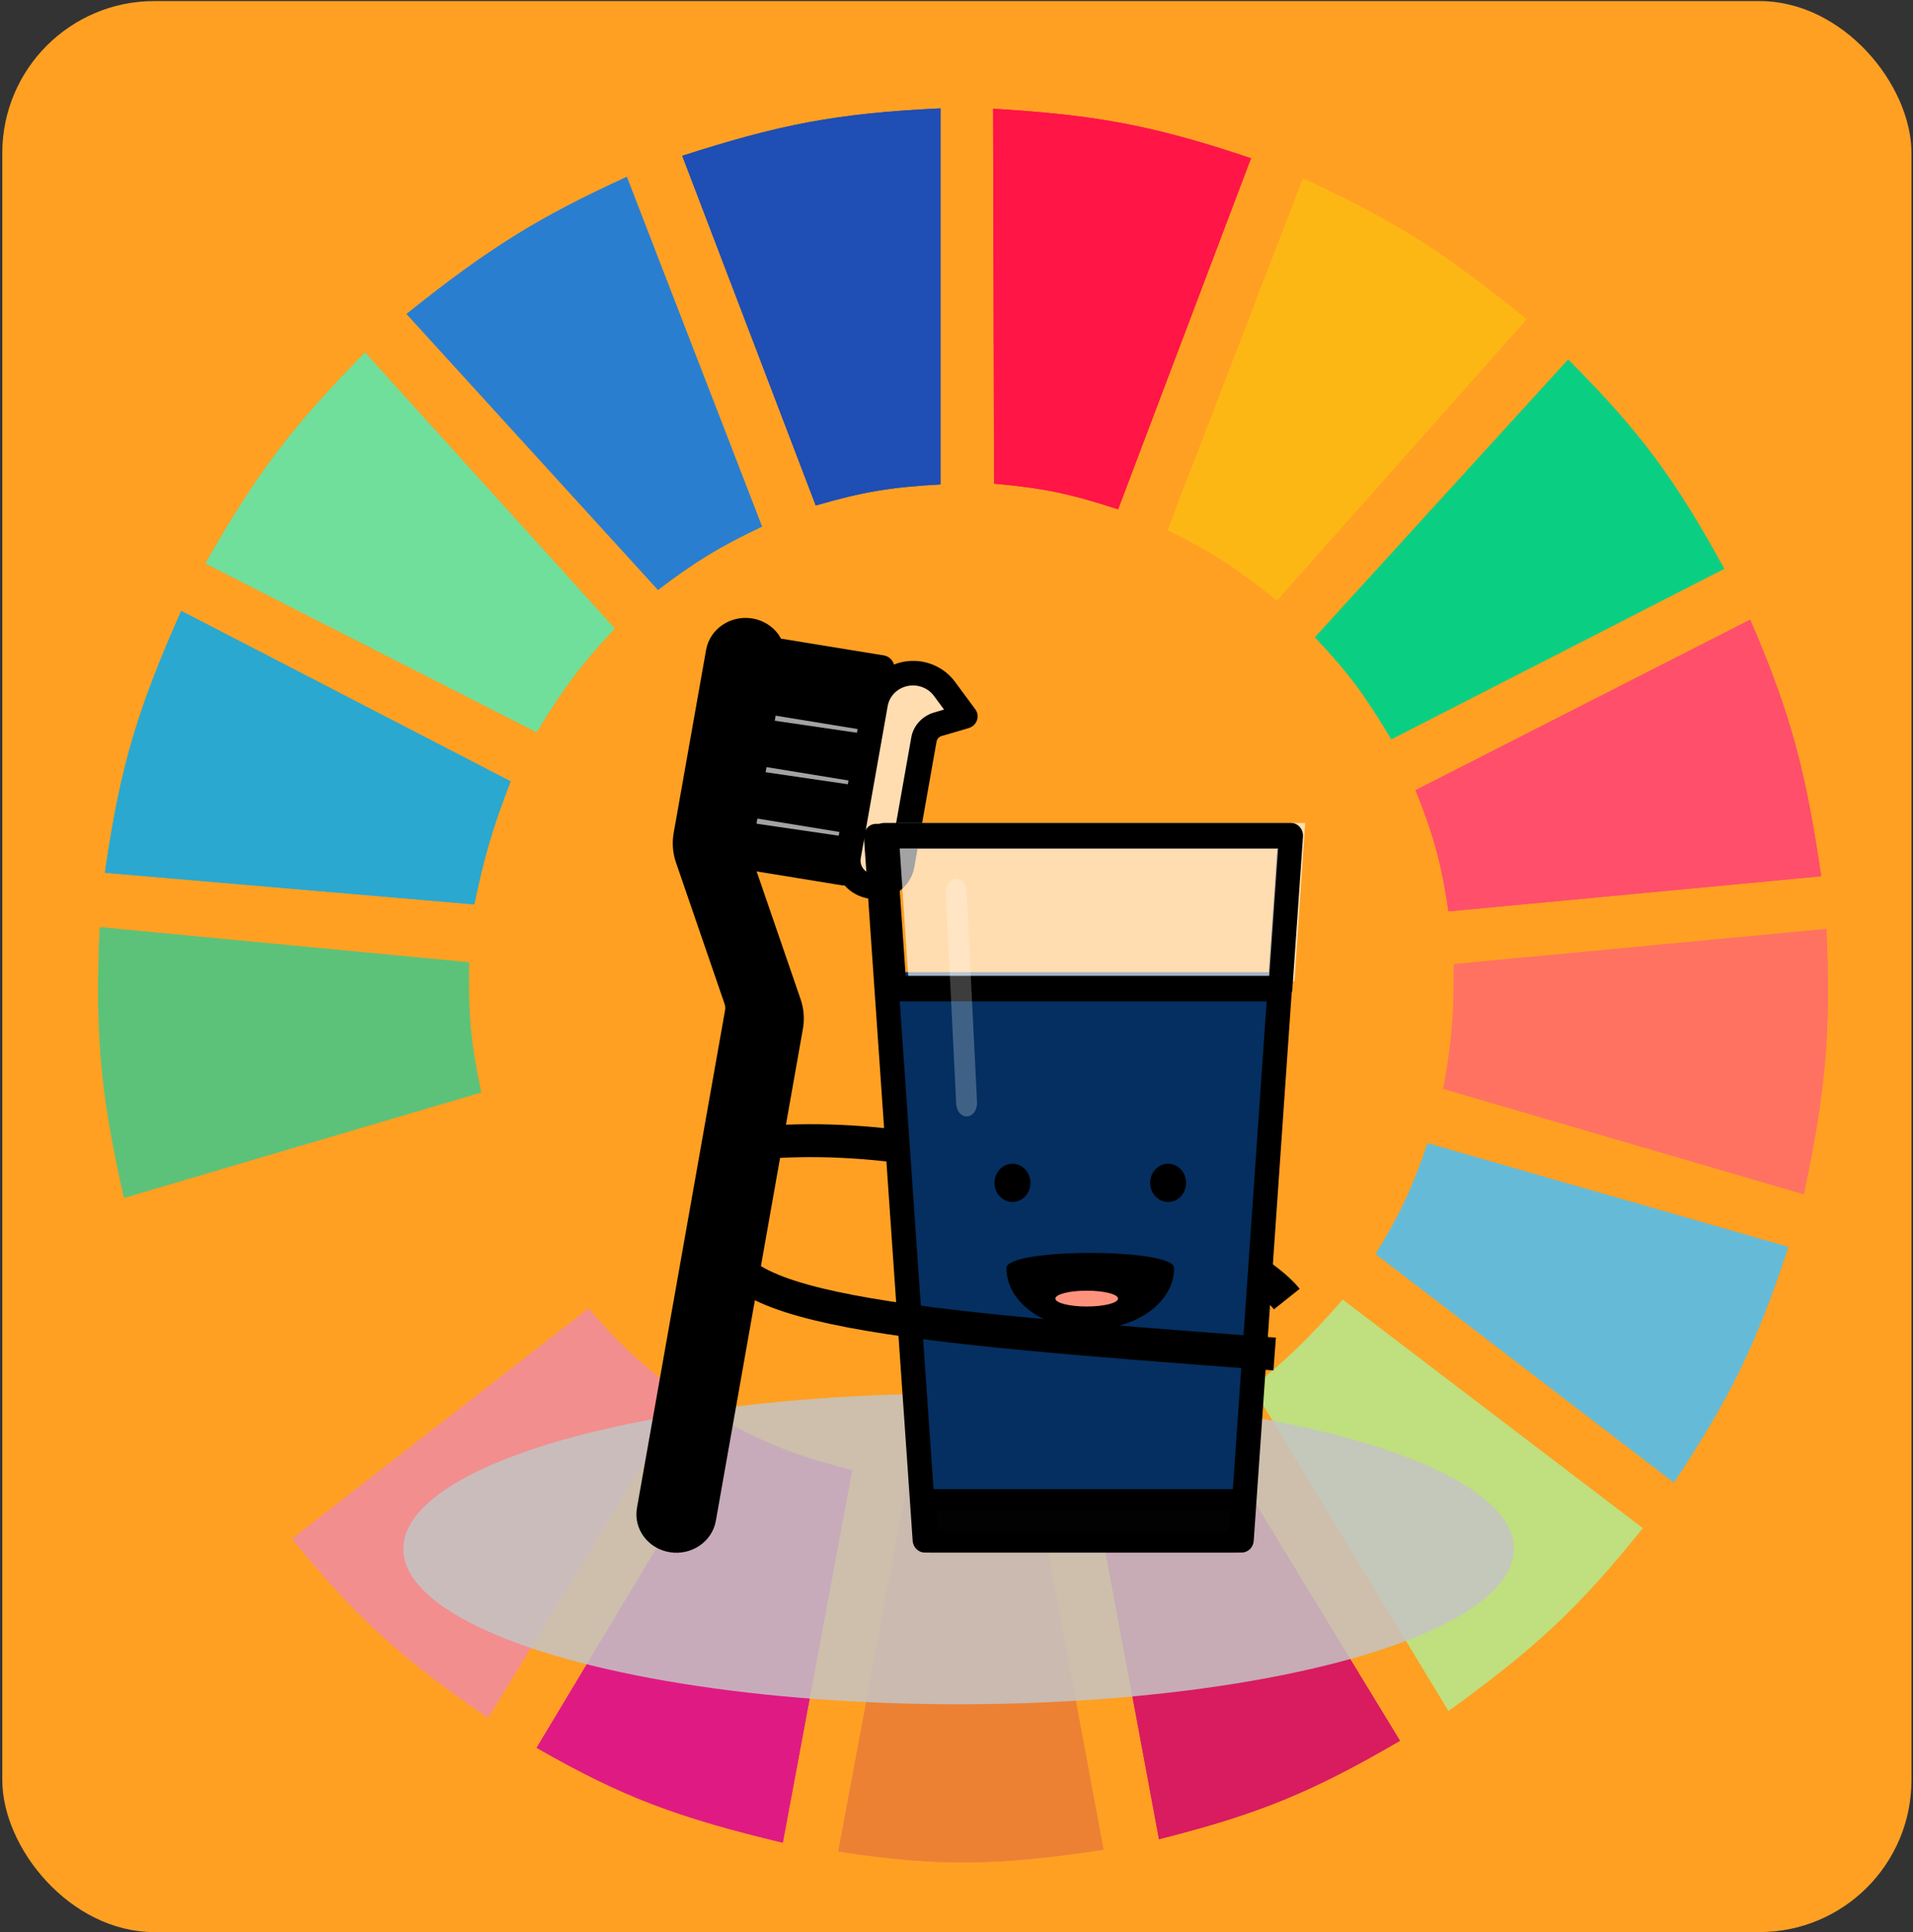 <svg width="687" height="694" viewBox="0 0 687 694" fill="none" xmlns="http://www.w3.org/2000/svg">
<rect x="0" y="0" width="687" height="694" fill="#333333" stroke="none"/>
<rect x="0.823" y="0.388" width="685.626" height="693.507" rx="54.58" fill="#FFA023"/>
<g clip-path="url(#clip0)">
<path d="M292.95 181.545L245.012 55.961C279.823 44.784 299.978 40.695 337.776 38.922V173.972C319.811 174.979 309.968 176.601 292.95 181.545Z" fill="#1F4EB4"/>
<path d="M419.339 190.38L467.9 64.165C502.426 79.918 519.574 91.52 548.213 114.651L458.561 215.623C444.542 204.418 436.159 198.678 419.339 190.38Z" fill="#FDB714"/>
<path d="M472.256 228.876L563.153 129.166C589.818 155.907 601.723 172.549 619.185 204.264L499.649 265.479C490.418 249.983 484.544 241.873 472.256 228.876Z" fill="#0ACF83"/>
<path d="M508.363 283.78L628.521 222.565C643.411 256.957 648.495 277.294 654.047 314.703L520.192 327.324C517.568 309.864 514.975 300.338 508.363 283.78Z" fill="#FF4F6A"/>
<path d="M518.322 391.063C521.319 374.296 522.274 364.552 522.058 346.256L655.912 333.635C657.575 370.321 655.748 391.169 647.819 428.927L518.322 391.063Z" fill="#FF7262"/>
<path d="M494.045 450.384C502.822 435.967 506.955 427.299 512.722 410.626L642.219 447.859C630.633 482.883 621.64 501.4 601.129 532.424L494.045 450.384Z" fill="#65BBD7"/>
<path d="M589.919 548.832L482.212 466.792C470.378 480.287 463.267 487.163 449.838 498.346L520.19 614.464C551.345 591.885 566.791 577.648 589.919 548.832Z" fill="#C0DF7E"/>
<path d="M502.759 625.192L432.408 509.705C417.144 517.418 408.205 521.232 391.317 526.744L416.221 660.532C451.898 651.538 470.858 643.763 502.759 625.192Z" fill="#D91B5F"/>
<path d="M325.946 531.792C343.692 532.955 353.644 532.608 371.395 530.53L396.298 664.318C358.234 670.054 337.319 670.524 301.043 664.949L325.946 531.792Z" fill="#EC8134"/>
<path d="M192.717 627.716L262.446 511.598C278.254 519.866 287.845 523.385 306.026 528.006L281.123 661.794C243.479 652.752 223.894 645.603 192.717 627.716Z" fill="#E01A83"/>
<path d="M104.932 552.618L211.393 469.947C223.264 483.916 230.985 490.58 245.635 501.501L175.283 616.988C144.49 595.703 128.718 582.038 104.932 552.618Z" fill="#F28E8E"/>
<path d="M93.104 536.841C71.928 504.689 62.045 485.655 49.523 449.121L177.775 411.888C184.18 429.138 189.039 438.474 198.943 454.801L93.104 536.841Z" fill="#FFA023"/>
<path d="M44.542 430.19C36.304 393.667 34.071 372.482 35.826 333.004L168.436 345.625C168.097 365.176 169.14 375.339 172.794 392.325L44.542 430.19Z" fill="#5CC279"/>
<path d="M37.691 313.441L170.301 324.8C173.98 307.404 176.738 297.72 183.375 280.625L65.085 219.41C49.363 254.87 43.13 275.401 37.691 313.441Z" fill="#2AA8D0"/>
<path d="M73.805 202.371C92.341 169.737 104.968 153.23 131.082 126.642L220.734 225.721C208.602 238.687 202.483 246.859 192.718 262.954L73.805 202.371Z" fill="#70DF9C"/>
<path d="M236.291 211.837C249.741 201.7 257.833 196.624 273.646 189.118L225.084 63.534C193.485 78.049 176.135 88.674 146.017 112.758L236.291 211.837Z" fill="#2A7ED0"/>
<path d="M357.002 173.71L356.635 39.053C393.086 41.26 413.347 44.762 449.264 56.834L401.529 182.92C384.401 177.336 374.637 175.275 357.002 173.71Z" fill="#FF1546"/>
</g>
<g clip-path="url(#clip1)">
<path d="M292.95 181.545L245.012 55.961C279.823 44.784 299.978 40.695 337.776 38.922V173.972C319.811 174.979 309.968 176.601 292.95 181.545Z" fill="#1F4EB4"/>
<path d="M419.339 190.38L467.9 64.165C502.426 79.918 519.574 91.52 548.213 114.651L458.561 215.623C444.542 204.418 436.159 198.678 419.339 190.38Z" fill="#FDB714"/>
<path d="M472.256 228.876L563.153 129.166C589.818 155.907 601.723 172.549 619.185 204.264L499.649 265.479C490.418 249.983 484.544 241.873 472.256 228.876Z" fill="#0ACF83"/>
<path d="M508.363 283.78L628.521 222.565C643.411 256.957 648.495 277.294 654.047 314.703L520.192 327.324C517.568 309.864 514.975 300.338 508.363 283.78Z" fill="#FF4F6A"/>
<path d="M518.322 391.063C521.319 374.296 522.274 364.552 522.058 346.256L655.912 333.635C657.575 370.321 655.748 391.169 647.819 428.927L518.322 391.063Z" fill="#FF7262"/>
<path d="M494.045 450.384C502.822 435.967 506.955 427.299 512.722 410.626L642.219 447.859C630.633 482.883 621.64 501.4 601.129 532.424L494.045 450.384Z" fill="#65BBD7"/>
<path d="M589.919 548.832L482.212 466.792C470.378 480.287 463.267 487.163 449.838 498.346L520.19 614.464C551.345 591.885 566.791 577.648 589.919 548.832Z" fill="#C0DF7E"/>
<path d="M502.759 625.192L432.408 509.705C417.144 517.418 408.205 521.232 391.317 526.744L416.221 660.532C451.898 651.538 470.858 643.763 502.759 625.192Z" fill="#D91B5F"/>
<path d="M325.946 531.792C343.692 532.955 353.644 532.608 371.395 530.53L396.298 664.318C358.234 670.054 337.319 670.524 301.043 664.949L325.946 531.792Z" fill="#EC8134"/>
<path d="M192.717 627.716L262.446 511.598C278.254 519.866 287.845 523.385 306.026 528.006L281.123 661.794C243.479 652.752 223.894 645.603 192.717 627.716Z" fill="#E01A83"/>
<path d="M104.932 552.618L211.393 469.947C223.264 483.916 230.985 490.58 245.635 501.501L175.283 616.988C144.49 595.703 128.718 582.038 104.932 552.618Z" fill="#F28E8E"/>
<path d="M93.104 536.841C71.928 504.689 62.045 485.655 49.523 449.121L177.775 411.888C184.18 429.138 189.039 438.474 198.943 454.801L93.104 536.841Z" fill="#FFA023"/>
<path d="M44.542 430.19C36.304 393.667 34.071 372.482 35.826 333.004L168.436 345.625C168.097 365.176 169.14 375.339 172.794 392.325L44.542 430.19Z" fill="#5CC279"/>
<path d="M37.691 313.441L170.301 324.8C173.98 307.404 176.738 297.72 183.375 280.625L65.085 219.41C49.363 254.87 43.13 275.401 37.691 313.441Z" fill="#2AA8D0"/>
<path d="M73.805 202.371C92.341 169.737 104.968 153.23 131.082 126.642L220.734 225.721C208.602 238.687 202.483 246.859 192.718 262.954L73.805 202.371Z" fill="#70DF9C"/>
<path d="M236.291 211.837C249.741 201.7 257.833 196.624 273.646 189.118L225.084 63.534C193.485 78.049 176.135 88.674 146.017 112.758L236.291 211.837Z" fill="#2A7ED0"/>
<path d="M357.002 173.71L356.635 39.053C393.086 41.26 413.347 44.762 449.264 56.834L401.529 182.92C384.401 177.336 374.637 175.275 357.002 173.71Z" fill="#FF1546"/>
<ellipse cx="344.252" cy="556.274" rx="199.409" ry="55.805" fill="#C4C4C4" fill-opacity="0.85"/>
<path d="M270.874 410.618C354.03 402.606 446.815 447.364 462.12 466.563" stroke="black" stroke-width="11.821"/>
<path d="M234.949 549.299C238.07 553.519 244.166 554.509 248.565 551.519C250.679 550.079 252.109 547.897 252.543 545.445L283.819 368.766C284.329 365.921 284.107 362.994 283.169 360.252L265.703 309.433C265.236 308.061 265.121 306.6 265.379 305.178L277.373 237.277C277.807 234.826 277.208 232.313 275.708 230.284C272.583 226.067 266.489 225.07 262.092 228.064C259.978 229.504 258.548 231.686 258.114 234.138L246.468 299.926C245.957 302.772 246.179 305.698 247.117 308.44L264.607 359.228C265.073 360.601 265.188 362.061 264.93 363.484L233.284 542.306C232.851 544.758 233.449 547.27 234.949 549.299Z" fill="black"/>
<path d="M267.045 304.358L280.132 230.431L318.648 236.71L305.562 310.637L267.045 304.358Z" fill="black"/>
<g opacity="0.8">
<path d="M272.045 257.949L273.406 248.616L312.104 254.275L310.743 263.608L272.045 257.949Z" fill="white" fill-opacity="0.8"/>
<path d="M268.759 276.438L270.12 267.105L308.818 272.764L307.457 282.097L268.759 276.438Z" fill="white" fill-opacity="0.8"/>
<path d="M265.484 294.921L266.846 285.588L305.543 291.247L304.182 300.579L265.484 294.921Z" fill="white" fill-opacity="0.8"/>
</g>
<path opacity="0.8" d="M312.829 320.749C307.511 319.879 303.935 315.043 304.836 309.938L314.519 255.239C315.796 248.024 322.93 243.166 330.448 244.392C334.062 244.981 337.282 246.923 339.403 249.791L346.749 259.726L337.133 262.535C334.491 263.306 332.527 265.445 332.064 268.057L324.094 313.079C323.188 318.181 318.145 321.615 312.829 320.749Z" fill="white" fill-opacity="0.8"/>
<path d="M279.462 227.725C279.822 228.25 280.145 228.794 280.432 229.357L317.339 235.373C319.145 235.671 320.594 236.966 321.031 238.672C324.17 237.435 327.608 237.06 330.958 237.591C335.764 238.387 340.055 240.975 342.891 244.787L350.24 254.726C351.711 256.715 351.222 259.475 349.143 260.885C348.741 261.159 348.294 261.371 347.824 261.507L338.212 264.32C337.231 264.598 336.5 265.388 336.332 266.359L328.362 311.381C327.105 318.852 319.781 323.927 311.995 322.721C308.611 322.197 305.533 320.517 303.33 317.996C303.121 318.019 302.916 318.024 302.706 318.015L271.724 312.964L287.523 358.901C288.69 362.326 288.972 365.976 288.336 369.53L257.081 546.183C255.752 553.693 248.332 558.746 240.506 557.47C232.681 556.194 227.416 549.074 228.745 541.564L260.4 362.74C260.527 362.026 260.467 361.297 260.232 360.612L242.763 309.789C241.588 306.368 241.305 302.724 241.93 299.172L253.574 233.396C254.904 225.886 262.324 220.833 270.149 222.109C273.904 222.722 277.256 224.742 279.462 227.725ZM281.817 238.545L280.087 248.316L309.528 253.115L309.716 252.056L311.258 243.345L281.817 238.545ZM273.544 285.28L302.985 290.079L304.715 280.308L275.274 275.509L273.544 285.28ZM276.816 266.798L306.257 271.597L307.986 261.826L278.545 257.027L276.816 266.798ZM319.292 309.895L327.258 264.876C328.001 260.605 331.205 257.112 335.524 255.867L339.031 254.838L335.381 249.901C332.436 245.919 326.687 244.985 322.541 247.808C320.551 249.163 319.202 251.225 318.793 253.536L309.11 308.235C308.632 310.934 310.524 313.492 313.336 313.95C316.148 314.409 318.814 312.594 319.292 309.895ZM300.033 306.756L301.443 298.79L272.002 293.99L270.272 303.761L299.713 308.561L300.033 306.756ZM262.651 234.876L250.994 300.635C250.621 302.764 250.792 304.95 251.496 307.001L268.979 357.857C269.675 359.914 269.843 362.096 269.47 364.225L237.822 543.044C237.345 545.742 239.236 548.301 242.048 548.759C244.86 549.217 247.526 547.402 248.004 544.703L279.278 368.036C279.651 365.907 279.48 363.721 278.776 361.67L261.307 310.832C260.611 308.775 260.442 306.593 260.815 304.464L272.833 236.536C273.311 233.838 271.419 231.279 268.607 230.821C265.795 230.362 263.129 232.178 262.651 234.876Z" fill="black"/>
<path d="M445.491 557.209H333.483L316.25 349.157H462.725L445.491 557.209Z" fill="#042F60"/>
<path d="M445.872 553.088V548.574H336.199L319.324 304.9H458.674L441.509 552.765L445.872 553.088V548.574V553.088L450.238 553.405L467.736 300.709C467.824 299.457 467.403 298.233 466.574 297.314C465.743 296.394 464.589 295.878 463.373 295.878H314.625C313.409 295.878 312.254 296.394 311.426 297.314C310.595 298.233 310.177 299.454 310.262 300.709L327.763 553.405C327.925 555.768 329.83 557.596 332.126 557.596H445.872C448.167 557.596 450.072 555.768 450.238 553.405L445.872 553.088Z" fill="black"/>
<path d="M332.75 540.527L334.004 557.596H443.993L445.247 540.527H332.75Z" fill="#020202"/>
<path d="M331.452 538.628L327.135 538.908L328.421 554.084C328.587 556.068 330.464 557.594 332.735 557.594H445.261C447.531 557.594 449.409 556.068 449.577 554.084L450.86 538.908C450.946 537.855 450.535 536.82 449.713 536.047C448.894 535.272 447.749 534.836 446.543 534.836H331.452C330.248 534.836 329.102 535.272 328.282 536.047C327.46 536.82 327.049 537.853 327.135 538.908L331.452 538.628V542.421H441.883L441.241 550.007H336.754L335.768 538.346L331.452 538.628V542.421V538.628Z" fill="black"/>
<path opacity="0.8" d="M326.308 352.466H464.908L468.73 295.57H322.483L326.308 352.466Z" fill="white" fill-opacity="0.8"/>
<path d="M321.254 355.051V359.625H459.807C462.064 359.625 463.929 357.784 464.096 355.389L467.917 300.481C468.005 299.208 467.595 297.962 466.78 297.027C465.966 296.093 464.827 295.566 463.628 295.566H317.431C316.235 295.566 315.096 296.093 314.281 297.027C313.467 297.96 313.056 299.208 313.145 300.481L316.966 355.389C317.133 357.784 318.998 359.625 321.254 359.625V355.051L325.54 354.711L322.061 304.715H458.998L455.814 350.477H321.254V355.051L325.54 354.711L321.254 355.051Z" fill="black"/>
<path d="M368.159 419.967C365.639 417.286 361.558 417.286 359.038 419.967C356.521 422.648 356.521 426.992 359.038 429.673C361.558 432.351 365.639 432.351 368.159 429.673C370.678 426.992 370.678 422.648 368.159 419.967Z" fill="black"/>
<path d="M424.055 419.965C421.536 417.286 417.454 417.286 414.935 419.965C412.418 422.646 412.418 426.99 414.935 429.671C417.454 432.349 421.536 432.349 424.055 429.671C426.575 426.99 426.575 422.646 424.055 419.965Z" fill="black"/>
<path d="M361.452 455.37C361.518 448.188 421.579 448.188 421.646 455.37V455.522C421.646 467.626 408.172 477.439 391.547 477.439C374.925 477.439 361.449 467.626 361.449 455.522L361.452 455.37Z" fill="black"/>
<path d="M401.511 466.388C401.511 464.817 396.473 463.544 390.261 463.544C384.048 463.544 379.012 464.817 379.012 466.388C379.012 467.959 384.048 469.233 390.261 469.233C396.473 469.233 401.511 467.959 401.511 466.388Z" fill="#FF927D"/>
<path opacity="0.3" d="M339.646 320.655L343.396 396.513C343.525 399.129 345.305 401.114 347.371 400.952C349.439 400.786 351.01 398.537 350.881 395.925L347.131 320.066C347.002 317.451 345.222 315.465 343.156 315.627C341.088 315.79 339.517 318.042 339.646 320.655Z" fill="white" fill-opacity="0.8"/>
<path d="M262.056 440.787C250.622 470.489 324.033 476.307 457.763 486.303" stroke="black" stroke-width="11.821"/>
</g>
<defs>
<clipPath id="clip0">
<rect width="622.58" height="646.222" fill="white" transform="translate(34.574 23.145)"/>
</clipPath>
<clipPath id="clip1">
<rect width="622.58" height="646.222" fill="white" transform="translate(34.574 23.145)"/>
</clipPath>
</defs>
</svg>
